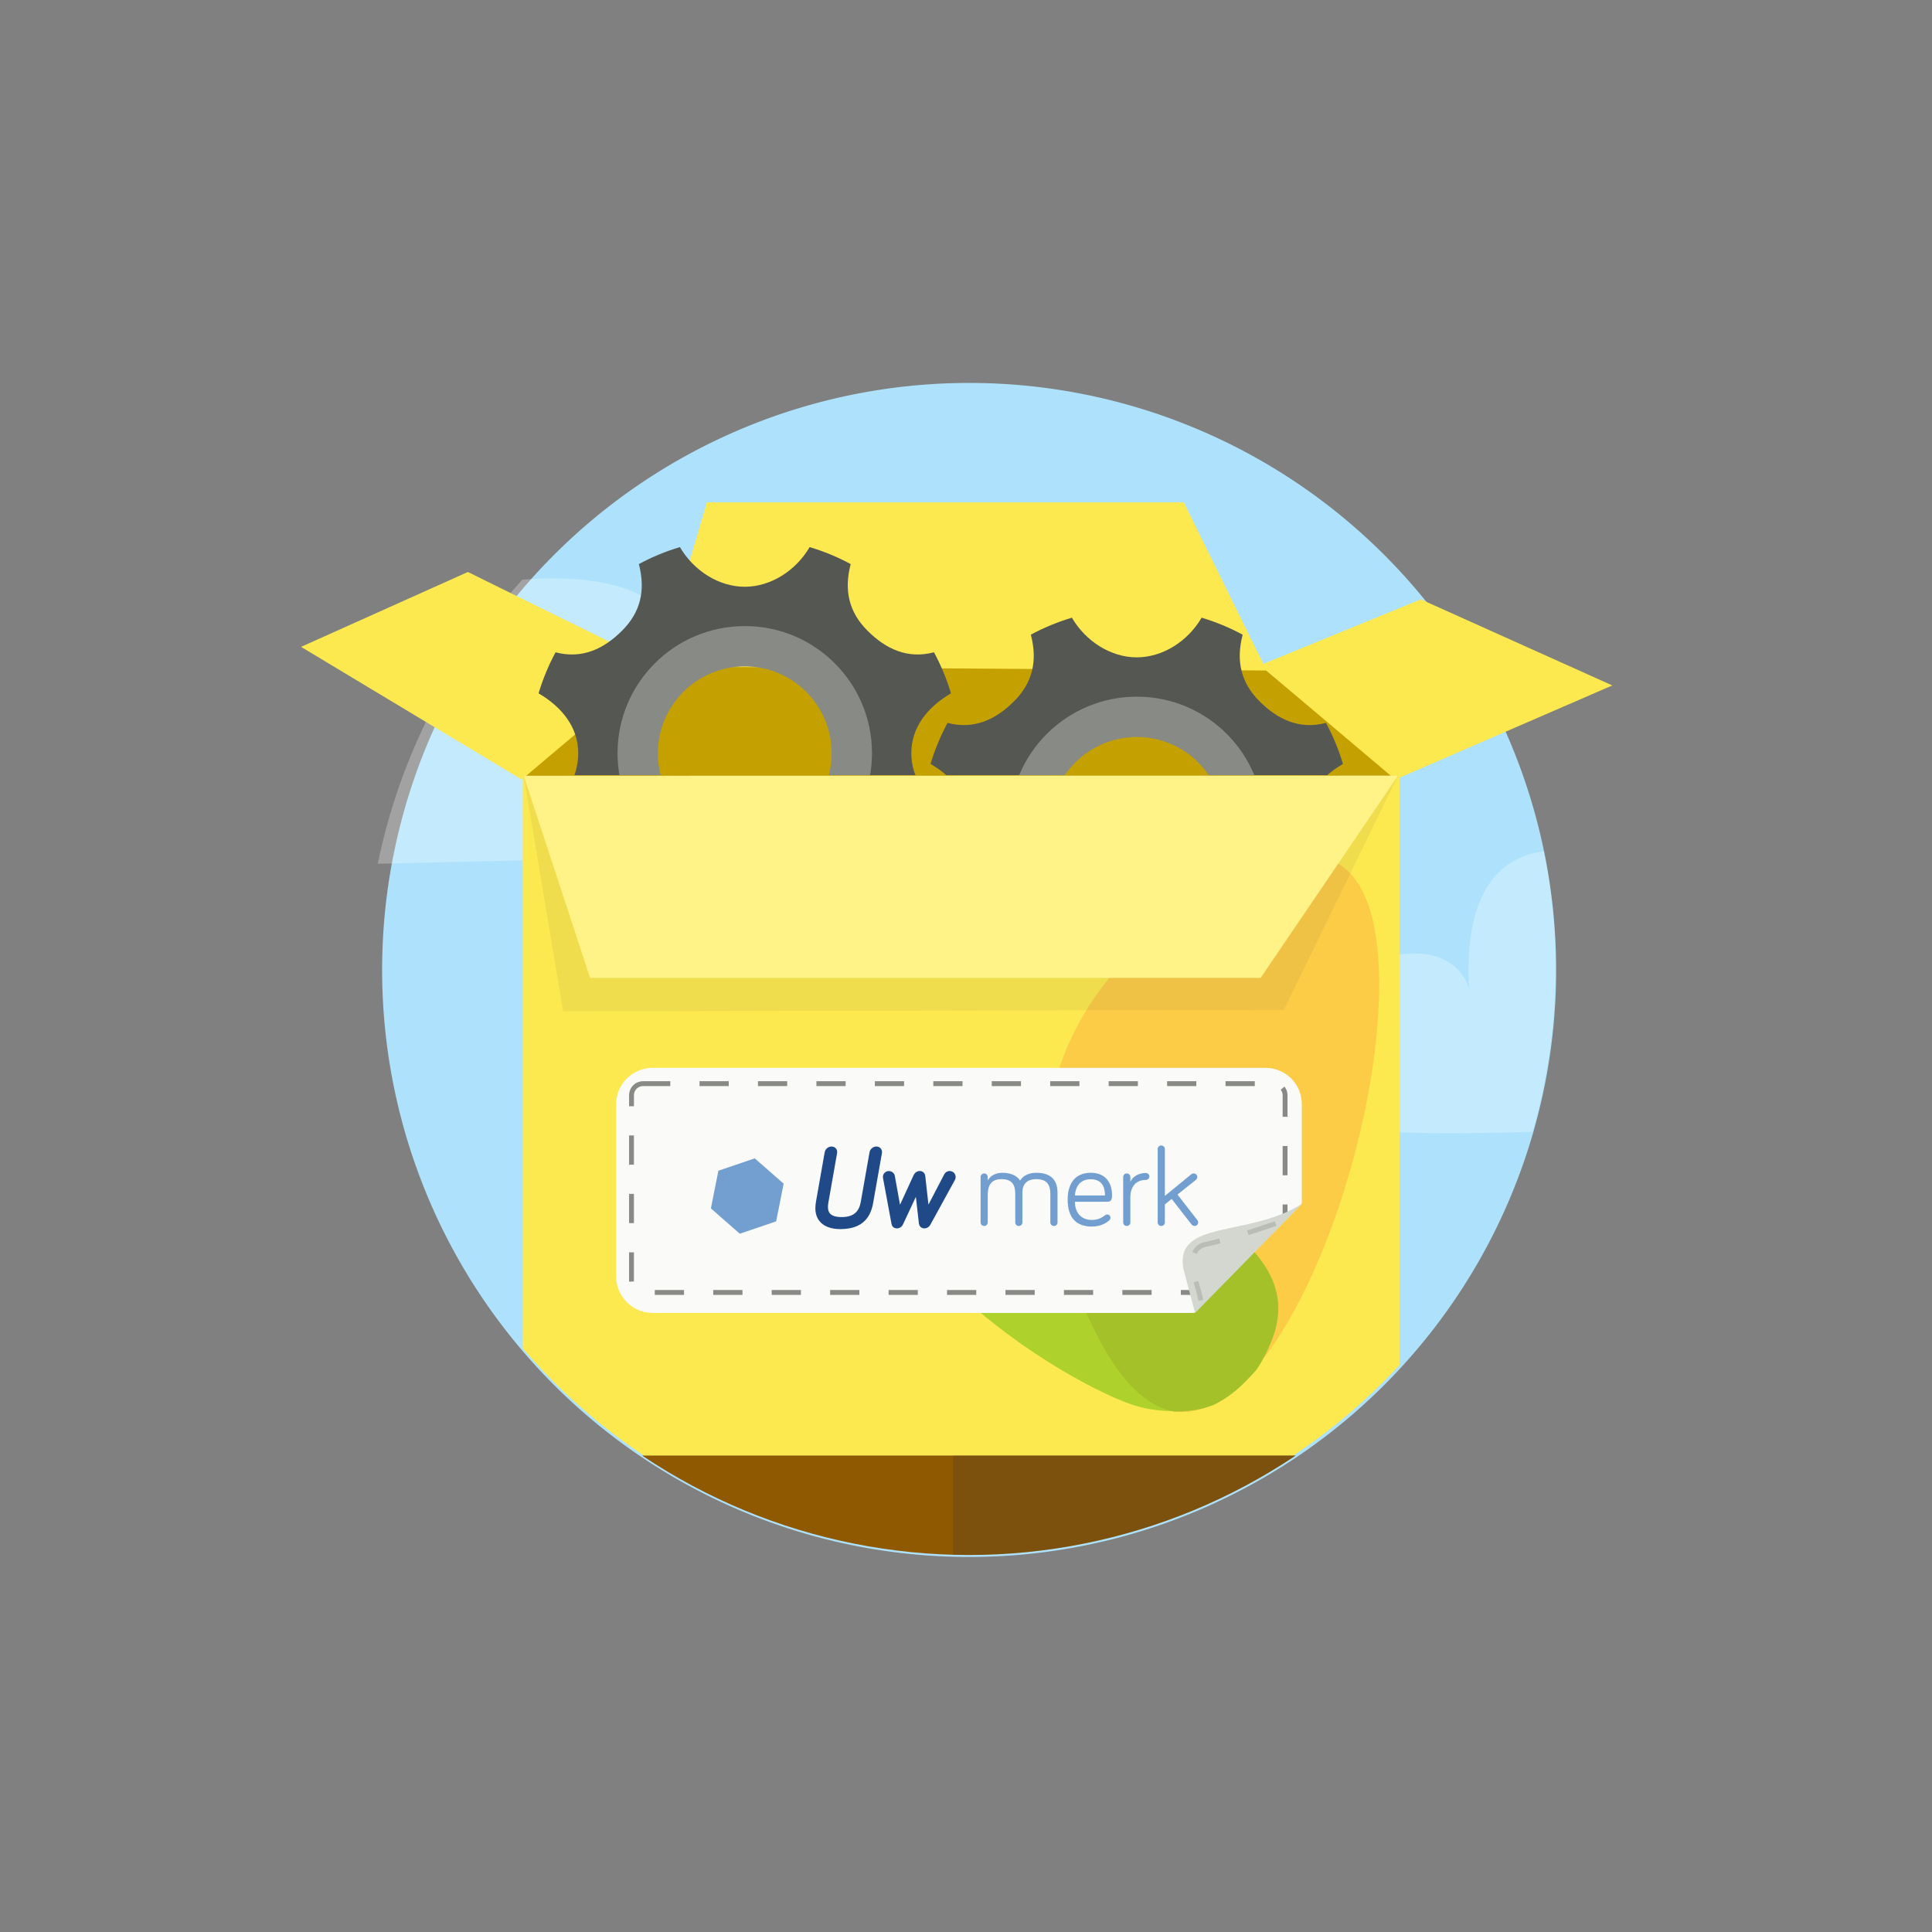 <?xml version="1.0" encoding="UTF-8" standalone="no"?>
<!-- Created with Inkscape (http://www.inkscape.org/) -->

<svg
   xmlns:dc="http://purl.org/dc/elements/1.1/"
   xmlns:cc="http://creativecommons.org/ns#"
   xmlns:rdf="http://www.w3.org/1999/02/22-rdf-syntax-ns#"
   xmlns:svg="http://www.w3.org/2000/svg"
   xmlns="http://www.w3.org/2000/svg"
   xmlns:sodipodi="http://sodipodi.sourceforge.net/DTD/sodipodi-0.dtd"
   xmlns:inkscape="http://www.inkscape.org/namespaces/inkscape"
   version="1.1"
   width="415"
   height="415"
   id="svg5657"
   inkscape:version="0.48.2 r9819"
   sodipodi:docname="whitelabel-nl.svg">
  <rect width="100%" height="100%" fill="#808080" stroke="none"/>
  <sodipodi:namedview
     pagecolor="#ffffff"
     bordercolor="#666666"
     borderopacity="1"
     objecttolerance="10"
     gridtolerance="10"
     guidetolerance="10"
     inkscape:pageopacity="0"
     inkscape:pageshadow="2"
     inkscape:window-width="640"
     inkscape:window-height="480"
     id="namedview6953"
     showgrid="false"
     inkscape:zoom="6.4338198"
     inkscape:cx="221.13966"
     inkscape:cy="145.71575"
     inkscape:window-x="1756"
     inkscape:window-y="193"
     inkscape:window-maximized="0"
     inkscape:current-layer="g3592" />
  <defs
     id="defs5659">
    <clipPath
       id="clipPath11937-4">
      <path
         d="m 152,313.362 a 95.5,95.5 0 1 1 -191,0 95.5,95.5 0 1 1 191,0 z"
         transform="matrix(1.106,0,0,1.106,136.89,883.762)"
         id="path11939-1"
         style="fill:#aee2fc;fill-opacity:1;stroke:none;display:inline" />
    </clipPath>
    <clipPath
       id="clipPath11736-8">
      <rect
         width="246.468"
         height="80.595"
         x="93.638"
         y="1115.233"
         id="rect11738-0"
         style="opacity:0.065;fill:#2e3436;fill-opacity:1;stroke:none" />
    </clipPath>
    <clipPath
       id="clipPath9836-5-6-8">
      <path
         d="m 152,313.362 a 95.5,95.5 0 1 1 -191,0 95.5,95.5 0 1 1 191,0 z"
         transform="matrix(1.295,0,0,1.295,106.463,479.811)"
         id="path9838-6-9-8"
         style="fill:#aee2fc;fill-opacity:1;stroke:none;display:inline" />
    </clipPath>
  </defs>
  <g
     transform="translate(0,-637.362)"
     id="layer1">
    <g
       transform="translate(-269.367,118.223)"
       id="g5764">
      <rect
         width="415.551"
         height="414.982"
         x="269.367"
         y="519.157"
         id="rect5312"
         style="fill:#888a85;fill-opacity:0;stroke:none" />
      <g
         transform="matrix(1.019,0,0,1.019,273.029,-555.323)"
         id="g3565"
         style="display:inline">
        <g
           transform="matrix(1.056,0,0,1.056,23.802,660.194)"
           id="g3567">
          <path
             d="m 152,313.362 a 95.5,95.5 0 1 1 -191,0 95.5,95.5 0 1 1 191,0 z"
             transform="matrix(1.227,0,0,1.227,98.19,182.452)"
             id="path3569"
             style="fill:#aee2fc;fill-opacity:1;stroke:none;display:inline" />
          <path
             d="m 84.282,488.774 c 11.322,0.013 21.666,2.776 23.424,10.199 3.309,13.973 15.815,-12.881 39.347,6.975 23.533,19.856 2.59,38.267 -17.634,37.9 l -79.945,1.908 c 4.394,-21.569 14.59,-41.038 28.852,-56.718 1.982,-0.153 3.989,-0.265 5.955,-0.263 z"
             id="path3571"
             style="opacity:0.269;fill:#ffffff;stroke:none;display:inline" />
          <path
             d="m 321.844,1234.031 c -9.69,1.13 -16.954,9.276 -15.75,29.031 0,0 -3.262,-15.785 -31.062,-1.562 -27.8,14.223 -2.81,28.148 10.469,31.094 4.626,1.026 18.238,1.008 33.938,0.562 3.178,-10.955 4.875,-22.551 4.875,-34.531 0,-8.428 -0.831,-16.639 -2.438,-24.594 -0.01,0 -0.021,0 -0.031,0 z"
             transform="matrix(0.947,0,0,0.947,-22.546,-625.353)"
             id="path3573"
             style="opacity:0.258;fill:#ffffff;fill-opacity:1;stroke:none;display:inline" />
        </g>
        <g
           transform="matrix(1.171,0,0,1.171,-32.899,-182.478)"
           id="g3575">
          <g
             id="g3577">
            <rect
               width="157.817"
               height="122.174"
               rx="0"
               ry="0"
               x="119.134"
               y="1196.18"
               clip-path="url(#clipPath11937-4)"
               id="rect3579"
               style="fill:#fce94f;fill-opacity:1;stroke:none" />
          </g>
          <g
             transform="matrix(0.534,0.341,-0.341,0.534,221.91,990.272)"
             id="g3581"
             style="opacity:0.5;display:inline">
            <path
               d="m 211.278,308.627 c -6.915,29.223 -2.306,68.158 49.183,98.536 70.906,41.835 44.157,-94.124 6.806,-137.776 -30.422,-35.554 -50.385,15.562 -55.989,39.24 z"
               id="path3583"
               style="fill:#fcaf3e;stroke:none" />
            <path
               d="m 274.665,419.347 c 3.513,-0.539 7.19,-1.32 10.565,-2.803 16.06,-7.056 21.096,-19.013 17.891,-35.111 -1.035,-5.199 -3.451,-9.874 -7.57,-13.204 -4.575,-3.698 -10.673,-5.636 -16.483,-6.154 -17.027,-1.517 -34.017,3.158 -49.538,9.764 -12.317,5.243 -24.699,11.788 -33.561,22.076 -10.775,12.508 3.889,18.532 15.278,21.795 20.999,6.015 46.997,6.158 63.418,3.638 z"
               id="path3586"
               style="fill:#5fbc07;fill-opacity:1;stroke:none" />
            <path
               d="m 209.656,1699.781 c 0.935,19.204 6.613,40.98 19.062,65.531 9.703,19.135 20.053,28.314 30.406,30.094 0.01,0 0.021,0 0.031,0 5.797,0.077 10.949,-0.854 15.531,-2.656 5.717,-2.832 11.339,-7.568 16.719,-13.812 2.337,-3.449 4.359,-7.397 6.094,-11.844 2.661,-6.822 3.319,-14.061 1,-21 -2.576,-7.708 -8.216,-14.515 -14.594,-19.438 -18.693,-14.428 -41.956,-21.617 -64.938,-25.469 -3.081,-0.516 -6.183,-1 -9.312,-1.406 z"
               transform="matrix(0.61,-0.39,0.39,0.61,-567.032,-580.65)"
               id="path3588"
               style="fill:#4e9a06;fill-opacity:1;stroke:none" />
          </g>
          <path
             d="m 118.235,1196.137 23.884,-19.863 110.432,0.368 23.647,19.496 z"
             id="path3590"
             style="fill:#c4a000;stroke:none" />
          <g
             transform="matrix(0.893,0,0,0.893,36.15,-4.426)"
             id="g3592">
            <path
               d="m 119.125,1403.062 c -4.082,0 -7.375,3.261 -7.375,7.344 l 0,34.688 c 0,4.082 3.293,7.375 7.375,7.375 l 109.188,0 21.656,-22.031 0,-20.031 c 0,-4.082 -3.261,-7.344 -7.344,-7.344 l -123.5,0 z"
               id="path3594"
               style="fill:#fafaf9;fill-opacity:1;stroke:none;display:inline" />
            <g
               style="font-size:22.539px;font-style:normal;font-variant:normal;font-weight:bold;font-stretch:normal;line-height:125%;letter-spacing:0px;word-spacing:0px;fill:#000000;fill-opacity:1;stroke:none;font-family:Bariol;-inkscape-font-specification:Bariol Bold"
               id="text3596">
              <path
                 d="m 156.952,1435.08 c 4.463,0 5.702,-2.457 6.131,-4.936 l 1.758,-9.962 c 0.068,-0.428 -0.18,-0.766 -0.631,-0.766 -0.451,0 -0.834,0.338 -0.902,0.766 l -1.758,9.962 c -0.316,1.781 -1.262,3.494 -4.35,3.494 -2.547,0 -3.246,-1.149 -3.246,-2.547 0,-0.248 0.022,-0.564 0.09,-0.947 l 1.758,-9.962 c 0.068,-0.428 -0.18,-0.766 -0.631,-0.766 -0.451,0 -0.834,0.338 -0.902,0.766 l -1.758,9.962 c -0.068,0.428 -0.113,0.857 -0.113,1.262 0,1.984 1.262,3.674 4.553,3.674"
                 style="font-style:italic;fill:#204a87;stroke:#204a87;stroke-width:0.982;-inkscape-font-specification:Bariol Bold Italic"
                 id="path6956" />
              <path
                 d="m 172.46,1427.282 0.811,7.145 c 0.045,0.316 0.293,0.518 0.609,0.518 0.316,0 0.609,-0.18 0.766,-0.473 l 4.936,-8.993 c 0.09,-0.158 0.113,-0.248 0.113,-0.406 0,-0.406 -0.316,-0.721 -0.721,-0.721 -0.248,0 -0.496,0.113 -0.654,0.406 l -3.922,7.528 -0.834,-7.438 c -0.022,-0.225 -0.203,-0.496 -0.631,-0.496 -0.383,0 -0.631,0.271 -0.766,0.541 l -3.403,7.393 -1.33,-7.393 c -0.045,-0.293 -0.361,-0.541 -0.699,-0.541 -0.406,0 -0.721,0.316 -0.721,0.721 0,0.068 0.022,0.18 0.045,0.293 l 1.69,9.106 c 0.045,0.293 0.27,0.473 0.586,0.473 0.361,0 0.654,-0.203 0.789,-0.518 l 3.336,-7.145"
                 style="font-style:italic;fill:#204a87;stroke:#204a87;stroke-width:0.982;-inkscape-font-specification:Bariol Bold Italic"
                 id="path6958" />
              <path
                 d="m 196.463,1424.216 c -1.736,0 -2.727,0.699 -3.291,1.578 -0.541,-0.902 -1.736,-1.578 -3.584,-1.578 -1.465,0 -2.547,0.744 -2.93,1.578 l 0,-0.721 c 0,-0.406 -0.316,-0.721 -0.721,-0.721 -0.406,0 -0.721,0.316 -0.721,0.721 l 0,9.151 c 0,0.406 0.316,0.721 0.721,0.721 0.406,0 0.721,-0.316 0.721,-0.721 l 0,-5.567 c 0,-1.893 0.676,-3.155 2.772,-3.155 2.209,0 2.772,1.217 2.772,2.998 l 0,5.725 c 0,0.406 0.316,0.721 0.721,0.721 0.406,0 0.721,-0.316 0.721,-0.721 l 0,-6.018 c 0,-1.668 0.879,-2.705 2.817,-2.705 2.186,0 2.817,1.217 2.817,2.998 l 0,5.725 c 0,0.406 0.316,0.721 0.721,0.721 0.406,0 0.721,-0.316 0.721,-0.721 l 0,-6.018 c 0,-1.916 -0.789,-3.989 -4.26,-3.989"
                 style="fill:#729fcf;stroke:none"
                 id="path6960" />
              <path
                 d="m 202.765,1429.626 c 0,3.787 1.871,5.432 4.869,5.432 2.006,0 3.178,-0.924 3.516,-1.262 0.135,-0.135 0.248,-0.271 0.248,-0.518 0,-0.361 -0.293,-0.654 -0.654,-0.654 -0.18,0 -0.27,0.045 -0.406,0.135 -0.631,0.473 -1.397,0.969 -2.705,0.969 -2.119,0 -3.403,-1.442 -3.403,-3.674 l 6.582,0 c 0.902,0 0.902,-0.789 0.902,-1.443 0,-1.533 -0.699,-4.395 -4.305,-4.395 -2.93,0 -4.643,1.938 -4.643,5.409 m 7.528,-0.834 -6.063,0 c 0.135,-2.006 1.217,-3.268 3.178,-3.268 2.322,0 2.885,1.645 2.885,3.268"
                 style="fill:#729fcf;stroke:none"
                 id="path6962" />
              <path
                 d="m 215.405,1425.073 c 0,-0.406 -0.316,-0.721 -0.721,-0.721 -0.406,0 -0.721,0.316 -0.721,0.721 l 0,9.151 c 0,0.406 0.316,0.721 0.721,0.721 0.406,0 0.721,-0.316 0.721,-0.721 l 0,-5.049 c 0,-2.074 1.059,-3.516 3.133,-3.516 0.383,0 0.699,-0.316 0.699,-0.699 0,-0.383 -0.316,-0.699 -0.699,-0.699 -1.555,0 -2.682,0.766 -3.133,1.803 l 0,-0.992"
                 style="fill:#729fcf;stroke:none"
                 id="path6964" />
              <path
                 d="m 228.356,1434.945 c 0.406,0 0.721,-0.316 0.721,-0.721 0,-0.135 -0.022,-0.293 -0.158,-0.451 l -4.012,-5.162 3.696,-2.953 c 0.225,-0.18 0.293,-0.406 0.293,-0.586 0,-0.406 -0.316,-0.721 -0.721,-0.721 -0.135,0 -0.316,0.023 -0.496,0.18 l -5.319,4.35 0,-9.444 c 0,-0.406 -0.316,-0.721 -0.721,-0.721 -0.406,0 -0.721,0.316 -0.721,0.721 l 0,14.786 c 0,0.406 0.316,0.721 0.721,0.721 0.406,0 0.721,-0.316 0.721,-0.721 l 0,-3.629 1.375,-1.104 3.989,5.116 c 0.18,0.225 0.383,0.338 0.631,0.338"
                 style="fill:#729fcf;stroke:none"
                 id="path6966" />
            </g>
            <path
               d="m -811.028,591.334 -13.28,3.558 -9.722,-9.722 3.558,-13.28 13.28,-3.558 9.722,9.722 z"
               transform="matrix(0.562,-0.037,0.037,0.562,577.924,1071.673)"
               id="path3604"
               style="fill:#729fcf;fill-opacity:1;stroke:none" />
            <path
               d="m 117.188,1406.25 c -1.309,0 -2.344,1.034 -2.344,2.344 l 0,37.406 c 0,1.309 1.034,2.344 2.344,2.344 l 113.177,0 16.229,-15.533 0,-24.217 c 0,-1.31 -1.066,-2.344 -2.375,-2.344 z"
               id="path3606"
               style="fill:none;stroke:#888a85;stroke-width:0.982;stroke-miterlimit:4;stroke-dasharray:5.891, 5.891;stroke-dashoffset:0" />
            <path
               d="m 228.455,1452.469 21.514,-21.963 c -10.798,6.789 -25.643,3.099 -23.878,13.05 z"
               id="path3608"
               style="fill:#d3d7cf;fill-opacity:1;stroke:none;display:inline" />
            <path
               d="m 244.684,1434.462 c -5.124,1.733 -9.267,3.115 -14.175,4.202 -1.278,0.283 -2.069,1.071 -2.375,2.344 -0.655,2.727 0.933,5.943 1.478,8.932"
               id="path3610"
               style="fill:none;stroke:#babdb6;stroke-width:0.982;stroke-miterlimit:4;stroke-dasharray:5.891, 5.891;stroke-dashoffset:0" />
          </g>
          <path
             d="m 118.945,1196.61 24.357,-20.573 -34.052,-16.79 -30.032,13.479 z"
             id="path3612"
             style="fill:#fce94f;stroke:none" />
          <path
             d="m 143.538,1176.273 8.749,-29.559 85.839,0 14.898,30.268 z"
             id="path3614"
             style="fill:#fce94f;stroke:none" />
          <g
             clip-path="url(#clipPath11736-8)"
             id="g3616">
            <g
               transform="matrix(0.968,0,0,0.968,-144.066,396.723)"
               id="g3618"
               style="display:inline">
              <g
                 transform="matrix(0.913,0,0,-0.913,386.08,851.255)"
                 id="g3620"
                 style="fill:#555753">
                <path
                   d="m 0,0 c -10.087,0 -18.265,8.178 -18.265,18.266 0,10.088 8.178,18.265 18.265,18.265 10.088,0 18.265,-8.177 18.265,-18.265 C 18.265,8.178 10.088,0 0,0 m 33.921,18.266 c 0,5.237 3.224,9.371 8.079,12.213 -0.874,2.923 -2.033,5.723 -3.459,8.36 -5.444,-1.425 -9.851,0.708 -13.555,4.412 -3.704,3.704 -4.838,8.112 -3.413,13.555 -2.635,1.426 -5.435,2.586 -8.36,3.46 C 10.371,55.409 5.238,52.187 0,52.187 c -5.237,0 -10.37,3.222 -13.213,8.079 -2.924,-0.873 -5.724,-2.034 -8.359,-3.458 1.424,-5.445 0.291,-9.852 -3.413,-13.557 -3.704,-3.704 -8.113,-5.837 -13.556,-4.414 -1.426,-2.635 -2.585,-5.435 -3.459,-8.358 4.855,-2.842 8.079,-6.976 8.079,-12.213 0,-5.238 -3.224,-10.371 -8.079,-13.213 0.874,-2.924 2.033,-5.724 3.459,-8.361 5.444,1.425 9.852,0.291 13.556,-3.413 3.703,-3.704 4.837,-8.111 3.413,-13.555 2.635,-1.425 5.435,-2.586 8.36,-3.458 2.843,4.855 7.975,8.079 13.212,8.079 5.238,0 10.371,-3.224 13.213,-8.079 2.925,0.874 5.725,2.033 8.361,3.46 -1.424,5.442 -0.292,9.849 3.412,13.553 3.704,3.704 8.112,5.838 13.555,4.413 1.426,2.637 2.585,5.437 3.459,8.361 -4.855,2.842 -8.079,6.975 -8.079,12.213"
                   id="path3622"
                   style="fill:#555753;fill-opacity:1;fill-rule:nonzero;stroke:none" />
              </g>
              <path
                 d="m 386.092,810.919 c -13.066,0 -23.673,10.579 -23.673,23.645 0,13.066 10.608,23.673 23.673,23.673 13.066,0 23.645,-10.608 23.645,-23.673 0,-13.066 -10.579,-23.645 -23.645,-23.645 z m 0,7.501 c 8.918,0 16.143,7.226 16.143,16.143 0,8.918 -7.226,16.143 -16.143,16.143 -8.918,0 -16.172,-7.226 -16.172,-16.143 0,-8.918 7.254,-16.143 16.172,-16.143 z"
                 id="path3624"
                 style="fill:#888a85;fill-opacity:1;stroke:none" />
            </g>
            <g
               transform="matrix(0.968,0,0,0.968,-214.629,384.015)"
               id="g3626"
               style="display:inline">
              <g
                 transform="matrix(0.913,0,0,-0.913,386.08,851.255)"
                 id="g3628"
                 style="fill:#555753">
                <path
                   d="m 0,0 c -10.087,0 -18.265,8.178 -18.265,18.266 0,10.088 8.178,18.265 18.265,18.265 10.088,0 18.265,-8.177 18.265,-18.265 C 18.265,8.178 10.088,0 0,0 m 33.921,18.266 c 0,5.237 3.224,9.371 8.079,12.213 -0.874,2.923 -2.033,5.723 -3.459,8.36 -5.444,-1.425 -9.851,0.708 -13.555,4.412 -3.704,3.704 -4.838,8.112 -3.413,13.555 -2.635,1.426 -5.435,2.586 -8.36,3.46 C 10.371,55.409 5.238,52.187 0,52.187 c -5.237,0 -10.37,3.222 -13.213,8.079 -2.924,-0.873 -5.724,-2.034 -8.359,-3.458 1.424,-5.445 0.291,-9.852 -3.413,-13.557 -3.704,-3.704 -8.113,-5.837 -13.556,-4.414 -1.426,-2.635 -2.585,-5.435 -3.459,-8.358 4.855,-2.842 8.079,-6.976 8.079,-12.213 0,-5.238 -3.224,-10.371 -8.079,-13.213 0.874,-2.924 2.033,-5.724 3.459,-8.361 5.444,1.425 9.852,0.291 13.556,-3.413 3.703,-3.704 4.837,-8.111 3.413,-13.555 2.635,-1.425 5.435,-2.586 8.36,-3.458 2.843,4.855 7.975,8.079 13.212,8.079 5.238,0 10.371,-3.224 13.213,-8.079 2.925,0.874 5.725,2.033 8.361,3.46 -1.424,5.442 -0.292,9.849 3.412,13.553 3.704,3.704 8.112,5.838 13.555,4.413 1.426,2.637 2.585,5.437 3.459,8.361 -4.855,2.842 -8.079,6.975 -8.079,12.213"
                   id="path3630"
                   style="fill:#555753;fill-opacity:1;fill-rule:nonzero;stroke:none" />
              </g>
              <path
                 d="m 386.092,810.919 c -13.066,0 -23.673,10.579 -23.673,23.645 0,13.066 10.608,23.673 23.673,23.673 13.066,0 23.645,-10.608 23.645,-23.673 0,-13.066 -10.579,-23.645 -23.645,-23.645 z m 0,7.501 c 8.918,0 16.143,7.226 16.143,16.143 0,8.918 -7.226,16.143 -16.143,16.143 -8.918,0 -16.172,-7.226 -16.172,-16.143 0,-8.918 7.254,-16.143 16.172,-16.143 z"
                 id="path3632"
                 style="fill:#888a85;fill-opacity:1;stroke:none" />
            </g>
          </g>
          <path
             d="m 276.198,1196.61 -24.357,-20.573 28.953,-11.864 34.473,15.498 z"
             id="path3634"
             style="fill:#fce94f;stroke:none" />
          <path
             d="m 119.3,1195.925 7.1,42.411 129.74,-0.255 20.553,-42.181 z"
             id="path3636"
             style="opacity:0.065;fill:#2e3436;fill-opacity:1;stroke:none" />
          <path
             d="m 119.3,1195.926 11.949,36.391 120.711,0 24.733,-36.416 z"
             id="path3638"
             style="fill:#fff287;fill-opacity:1;stroke:none" />
        </g>
        <g
           transform="translate(21.018,372.932)"
           clip-path="url(#clipPath9836-5-6-8)"
           id="g3640"
           style="display:inline">
          <rect
             width="338.741"
             height="32.408"
             x="15.432"
             y="988.318"
             id="rect3642"
             style="fill:#8f5902;fill-opacity:1;stroke:none" />
          <rect
             width="177.874"
             height="32.408"
             x="176.299"
             y="988.318"
             id="rect3644"
             style="opacity:0.207;fill:#2e3436;fill-opacity:1;stroke:none" />
        </g>
      </g>
    </g>
  </g>
</svg>
